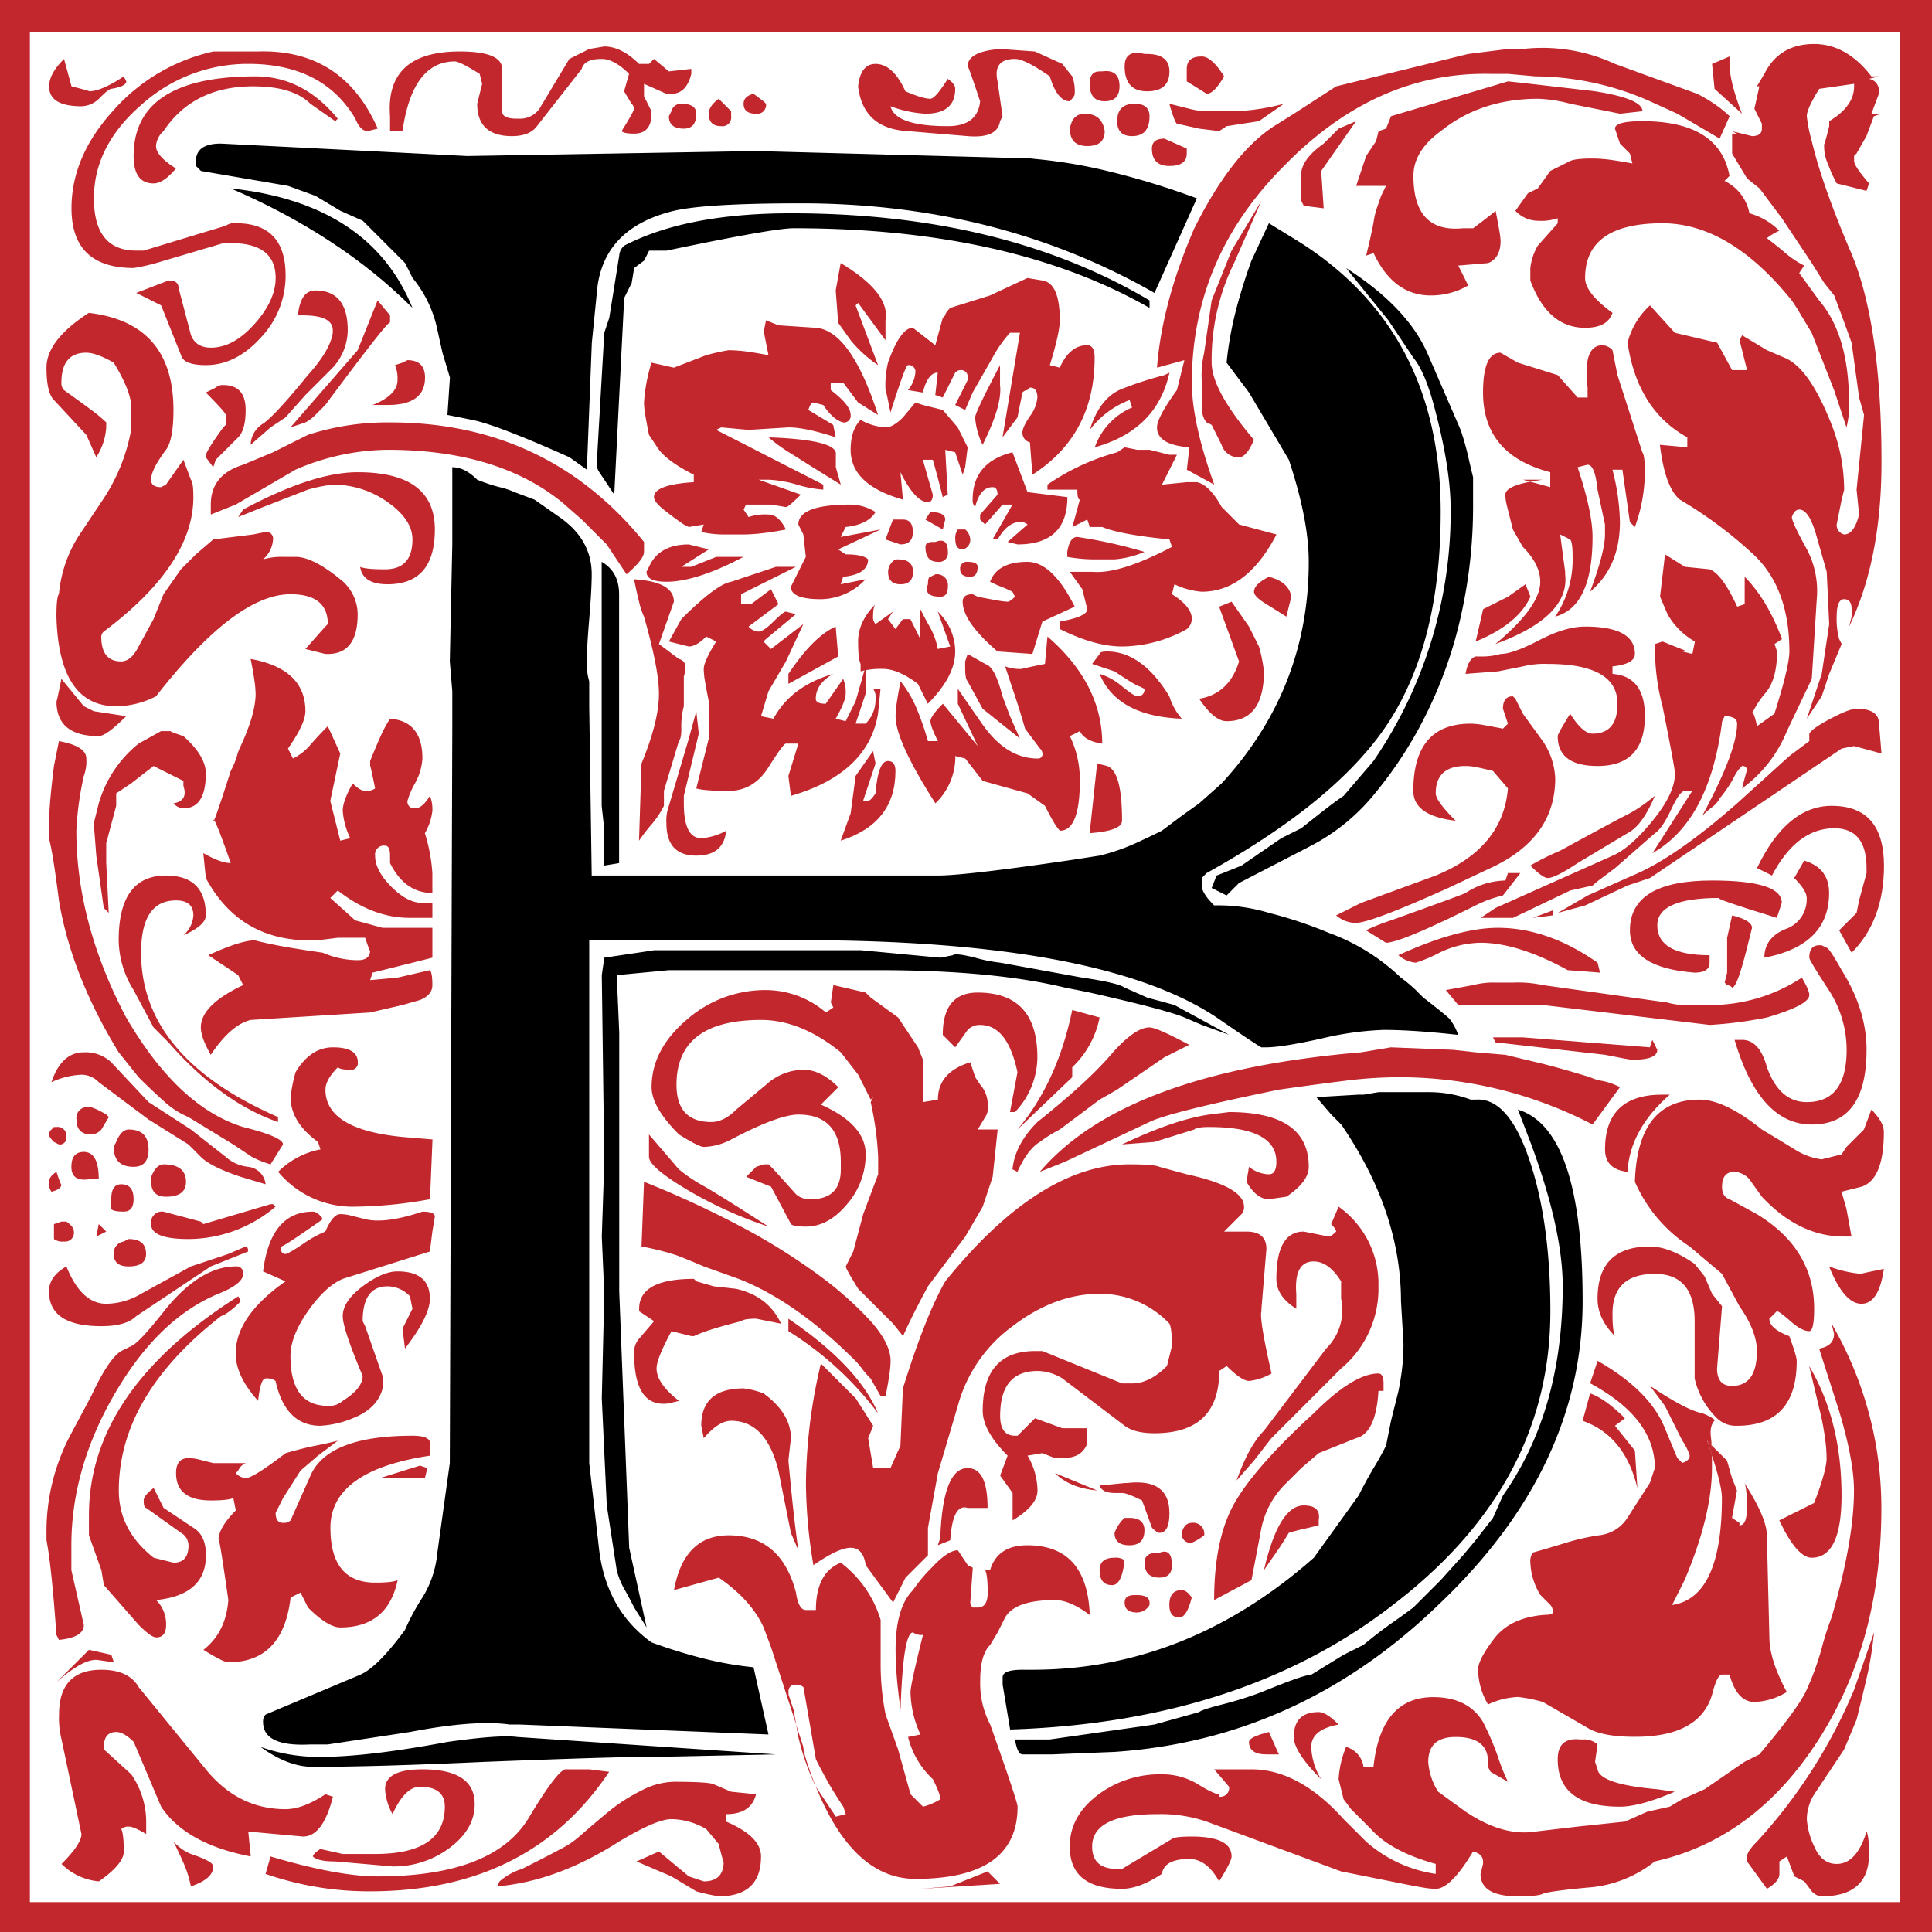 <svg id="Layer_1" data-name="Layer 1" xmlns="http://www.w3.org/2000/svg" viewBox="0 0 465.6 465.6"><defs><style>.cls-1{fill:#c1272d;}</style></defs><path class="cls-1" d="M584.17,464.31q-1.8-7.2-4.2-7.8l-4.2-2.4-.6,1.8v1.8c0,1.6.2,2.61.6,3l3.6,6.6,9,7.2-2.4-5.4Z" transform="translate(-342.57 -296.51)"/><path class="cls-1" d="M632.17,310.11q-3.6,0-3.6,3v3l4.8,3q1.8,0,4.2-4.2Q634.57,310.11,632.17,310.11Z" transform="translate(-342.57 -296.51)"/><path class="cls-1" d="M424.57,436.11q-6.6-5.4-10.8-5.4h-3a15.92,15.92,0,0,0-4.8.6,6.9,6.9,0,0,0,2.4-4.8,1.59,1.59,0,0,0-1.8-1.8l-3,.6-9.6,1.2-4.2,3.6-3.6,3.6-4.2,6-2.4,6-3.6,6.6q-1.8,3.6-4.2,3.6-4.8,0-4.8-6a1.75,1.75,0,0,1,.6-1.2q21.6-16.2,21.6-32.4,0-3.6-.6-4.2l-1.8-4.8-4.2,6-1.2.6q-2.4,0-2.4-1.8,0-2.39,3.6-7.2c1.2-1.59,1.8-4.8,1.8-9.6q0-21-20.4-23.4-10.2,6.61-10.2,13.2,0,6,1.8,7.8l7.8,8.4,2.4,5.4a15.12,15.12,0,0,0,2.4-7.2v-1.2a35.08,35.08,0,0,0-3.6-3c-1.6-1.2-3.8-2.79-6.6-4.8a2.41,2.41,0,0,1-.6-1.8q0-7.2,6-7.2c1.6,0,3.8.81,6.6,2.4,3.2,5.2,4.6,9.21,4.2,12v4.2a44.6,44.6,0,0,1-7.2,17.4l-4.8,7.2a31.12,31.12,0,0,0-5.4,15q-.6.6-.6,5.4.6,21.6,14.4,21.6a21.3,21.3,0,0,0,9.6-2.4q19.2-24.6,32.4-24.6,9,0,9,7.2l-.6.6-4.8,5.4,4.8,1.2h.6q7.2,0,7.2-9.6A10.79,10.79,0,0,0,424.57,436.11Z" transform="translate(-342.57 -296.51)"/><path class="cls-1" d="M399.37,601.71q-8.4,0-16.8,10.2-6.6,8.42-8.4,9l-2.4,1.2q-3,1.8-7.2,10.8l-4.8,9a49.68,49.68,0,0,0-6,23.4v2.4c.4,2,.8,4.9,1.2,8.7s.8,8.5,1.2,14.1l.6,1.2q6-.59,6-3.6l-3-13.2v-6q0-18.58,10.5-36.6t24.9-24c4-1.59,6-3.2,6-4.8A1.59,1.59,0,0,0,399.37,601.71Z" transform="translate(-342.57 -296.51)"/><path class="cls-1" d="M364,318.51c.4,0-1-.39-4.2-1.2l-1.8-6.6q-3.6,3.6-3.6,6.6c0,3.21,2.6,4.8,7.8,4.8a6.27,6.27,0,0,0,4.5-2.1q2.1-2.1,2.7-2.1,3.6-.59,3.6-1.8l-.6-1.2Q367,318.51,364,318.51Z" transform="translate(-342.57 -296.51)"/><path class="cls-1" d="M401.17,568.11q-15.6-4.8-28.2-26.4-12-22.8-12-45a75.71,75.71,0,0,1,1.8-13.2,10.26,10.26,0,0,0,.6-4.2c0-2-2.2-3.39-6.6-4.2l-1.2,6c-.4,3.21-.7,6-.9,8.4s-.3,4.41-.3,6v3q.6,2.4,1.2,6.3c.4,2.61.8,5.5,1.2,8.7q3,18,14.4,36.6l4.8,6c2,2,4,3.9,6,5.7a20.45,20.45,0,0,0,6,3.9l10.8,6.6,4.5,3a24.33,24.33,0,0,0,4.5,1.8l3-4.8Q410.77,570.51,401.17,568.11Z" transform="translate(-342.57 -296.51)"/><path class="cls-1" d="M356.17,568.11h-.6l-.6.6a1.75,1.75,0,0,0-.6,1.2q0,.6,1.2,1.8l1.2.6a1.59,1.59,0,0,0,1.8-1.8A2.13,2.13,0,0,0,356.17,568.11Z" transform="translate(-342.57 -296.51)"/><path class="cls-1" d="M356.17,578.91c-1.2.81-1.8,1.6-1.8,2.4a3.46,3.46,0,0,0,.6,2.4q2.4-.59,2.4-1.8Q357.37,582.51,356.17,578.91Z" transform="translate(-342.57 -296.51)"/><path class="cls-1" d="M401.77,596.91l-4.2,1.8-9,3-12,6.6a16.8,16.8,0,0,1-8.4,2.4q-6,0-9.6-9-4.2,2.4-4.2,6,0,8.41,12.6,8.4,6,0,8.4-2.4l18-12,9-3.6Q402.37,596.91,401.77,596.91Z" transform="translate(-342.57 -296.51)"/><path class="cls-1" d="M402.37,577.71a9.63,9.63,0,0,1-5.4-2.4l-8.4-6.6-10.2-6.6-9-9.6a9,9,0,0,0-6.6-2.4q-5.4,0-7.8,7.2a18.89,18.89,0,0,1,7.2-1.8,5.76,5.76,0,0,1,4.2,1.8l12,9,9.6,6,3,3c1.6,1.6,4.8,3.21,9.6,4.8l6,1.8A4.69,4.69,0,0,0,402.37,577.71Z" transform="translate(-342.57 -296.51)"/><path class="cls-1" d="M358.57,590.91h-1.2l-1.8.6v3.6a3.47,3.47,0,0,0,2.4.6,2.12,2.12,0,0,0,2.4-2.4C360.37,592.51,359.77,591.72,358.57,590.91Z" transform="translate(-342.57 -296.51)"/><path class="cls-1" d="M362.77,466.71l-5.4-6.6q-1.2,6-1.2,5.4,0,8.42,10.2,8.4c1.2,0,3.4-1.59,6.6-4.8l-7.8-1.2Z" transform="translate(-342.57 -296.51)"/><path class="cls-1" d="M364,694.11l-7.8,7.8q6-5.4,9.6-5.4l4.2.6-.6-1.8Z" transform="translate(-342.57 -296.51)"/><path class="cls-1" d="M411.37,732.51q-11.4,0-19.2-9.6L376,703.11c-1.6-2.79-4.6-4.2-9-4.2q-10.2,0-10.2,10.8a21.05,21.05,0,0,0,.6,6l4.8,22.8q0,2.4-4.8,7.2a14.55,14.55,0,0,0,9,4.2q6-4.18,6-7.2,0-4.19-.6-5.4a2.49,2.49,0,0,1,1.8-.6q1.2,0,4.2,1.8v-3a20.24,20.24,0,0,0-3.6-11.4l-6.6-6v-.6q0-3.6,3-3.6c1.2,0,2.6.81,4.2,2.4l6.6,15.6q6,9,21.6,12l-.6-6,13.2,1.2q4.8,0,7.2-9.6l-1.8-.6Q415.57,732.51,411.37,732.51Z" transform="translate(-342.57 -296.51)"/><path class="cls-1" d="M404.77,308.91H394A45.14,45.14,0,0,0,370,323q-10.2,11.12-10.2,23.7,0,14.4,15,14.4a47,47,0,0,0,5.4-1.2l16.2-4.8h1.8q10.8,0,10.8,8.4,0,5.4-5.1,11.1c-3.4,3.81-6.9,5.7-10.5,5.7-2.4,0-4-1-4.8-3l-3-11.4q0-1.8-2.4-1.8l-7.8,3,6,3,4.8,12q.6,2.4,6,2.4,7.2,0,13.2-6.6a21.67,21.67,0,0,0,6-15q0-12.6-12-12.6a3.53,3.53,0,0,0-2.4.6l-19.8,6h-1.8q-10.2,0-10.2-12.6t11.4-22.5a38.29,38.29,0,0,1,25.8-9.9q18,0,25.8,13.2c.8,2,1.8,3,3,3l2.4-.6Q425.17,308.31,404.77,308.91Z" transform="translate(-342.57 -296.51)"/><path class="cls-1" d="M362.77,574.11q-3,0-3,3.6t4.2,3h2.4Q366.37,574.11,362.77,574.11Z" transform="translate(-342.57 -296.51)"/><path class="cls-1" d="M364,563.31a2.65,2.65,0,0,0-3,3q0,3.6,3.6,3.6a3.42,3.42,0,0,0,2.4-1.2l1.8-3-.6-.6Q365.17,563.31,364,563.31Z" transform="translate(-342.57 -296.51)"/><path class="cls-1" d="M364,661.71v4.8l3,8.4.6,3.6,8.4,9.6c2,2,3.4,3,4.2,3,1.6,0,2.4-1,2.4-3a8.14,8.14,0,0,0-2.4-6q12-1.2,12-10.8,0-4.8-3-6.6l-7.2-4.8-2.4-4.8q-2.4,1.8-2.4,3,0,1.8.6,1.8l8.4,6a3.54,3.54,0,0,1,1.8,3q0,4.2-3.6,4.2l-4.8-1.2q-8.4-6.6-8.4-16.2,0-22.8,24.6-42,1.8-.59,4.8-3.6l-.6-1.2Q364,631.73,364,661.71Z" transform="translate(-342.57 -296.51)"/><path class="cls-1" d="M386.77,473.91q-3.6-1.2-3-1.2h-2.4l-5.4,3a28.78,28.78,0,0,0-9.6,14.4l-1.2,4.8.6,7.8,1.8,12.6,1.2,1.2-.6-12v-4.8l2.4-9v-3l3.6-2.4,5.4-4.2,7.2,3.6v1.2c.8,2.4,0,3.81-2.4,4.2a3.42,3.42,0,0,0,2.4,1.2c3.6,0,5.4-2.79,5.4-8.4Q392.17,478.73,386.77,473.91Z" transform="translate(-342.57 -296.51)"/><polygon class="cls-1" points="23.2 298 25.6 296.8 23.8 295 23.2 298"/><path class="cls-1" d="M371.77,581.91q-2.4,0-2.4,3.6v2.4q.6.6,3,.6c1.6,0,2.4-1,2.4-3Q374.77,581.91,371.77,581.91Z" transform="translate(-342.57 -296.51)"/><path class="cls-1" d="M373.57,568.71q-1.8,0-3,3l-.6,1.2c0,3.21,1.6,4.8,4.8,4.8q3.6,0,3.6-4.2Q378.37,568.71,373.57,568.71Z" transform="translate(-342.57 -296.51)"/><path class="cls-1" d="M373.57,595.11l-1.2.6a2.84,2.84,0,0,0-2.4,3c0,2,1.2,3,3.6,3,2.8,0,4.2-1,4.2-3Q377.77,595.11,373.57,595.11Z" transform="translate(-342.57 -296.51)"/><path class="cls-1" d="M376.57,526.11q0-12.6,8.4-12.6,4.2,0,4.2,3.6a6.9,6.9,0,0,1-2.4,4.8c3.6-1.59,5.4-3.2,5.4-4.8q0-9.58-9.6-9.6-11.4,0-11.4,15.6a23.13,23.13,0,0,0,3.6,12l4.8,9,3.6,3.6q12.6,14.4,26.4,19.2v-1.2Q376.57,551.31,376.57,526.11Z" transform="translate(-342.57 -296.51)"/><path class="cls-1" d="M404.17,314.91q-29.4,0-29.4,19.2c0,4.41,1.6,6.6,4.8,6.6q2.4,0,5.4-3.6-4.8-3-4.8-5.4a5.19,5.19,0,0,1,1.8-3.6q7.2-10.8,21.6-10.8c6.4,0,11,1.41,13.8,4.2l6,4.2.6-.6Q415.57,314.91,404.17,314.91Z" transform="translate(-342.57 -296.51)"/><path class="cls-1" d="M382,577.11q-1.8,0-3,3v1.2q0,3.6,3.6,3.6,4.8,0,4.8-3.6C387.37,578.52,385.57,577.11,382,577.11Z" transform="translate(-342.57 -296.51)"/><path class="cls-1" d="M407.77,586.71l-16.2,4.8-.6-.6-9-2.4a2.65,2.65,0,0,0-3,3q0,3.6,9,3.6a32.58,32.58,0,0,0,21-7.8l-.6-.6Z" transform="translate(-342.57 -296.51)"/><path class="cls-1" d="M388.57,743.31a11.69,11.69,0,0,1-4.2-3q1.2,2.4,2.4,5.1a27,27,0,0,1,1.8,5.7c3.6-1.2,5.4-2.79,5.4-4.8Q394,745.11,388.57,743.31Z" transform="translate(-342.57 -296.51)"/><path class="cls-1" d="M395.19,667.45a1.18,1.18,0,0,0,0,.26C395.17,667.63,395.19,667.54,395.19,667.45Z" transform="translate(-342.57 -296.51)"/><path class="cls-1" d="M442,642.51q-20.4,0-24.6,9.6l-4.8,10.8a2.44,2.44,0,0,1-1.8.6q-1.8,0-1.8-2.4l.6-1.2,1.2-2.4,4.2-6.6,4.2-3.6,4.8-3.6c-1.6.4-3.4.81-5.4,1.2s-4.4,1-7.2,1.8q-7.8,6-9.6,6a3.42,3.42,0,0,1-2.4-1.2,4.54,4.54,0,0,0,.9-1.2,3.31,3.31,0,0,1,1.5-1.2H394l-3.6-.9a9.86,9.86,0,0,0-2.4-.3q-3,0-3,3.6c0,4.41,2.8,6.6,8.4,6.6q4.2,0,5.4-.6l.6,3c-2.68,2.69-4.06,5-4.18,6.94.06-.17.25.7.58,2.66q.6,3.6,1.8,12c-.4,5.2-2.4,9.21-6,12,3.2,2,5.2,3,6,3q13.2,0,15-15.6l2.4-1.2,1.8,3.6c3.2,3.21,5.8,4.8,7.8,4.8q11.4,0,13.8-11.4-1.2.6-5.4.6-10.8,0-10.8-13.2,0-13.8,24-17.4v-2.4C446.57,643.32,445.17,642.51,442,642.51Z" transform="translate(-342.57 -296.51)"/><path class="cls-1" d="M394,494.31c0,.17.07.11.19-.14C394,494,394,494.06,394,494.31Z" transform="translate(-342.57 -296.51)"/><path class="cls-1" d="M446.17,488.31c-1.2,2-2.4,3-3.6,3a1.59,1.59,0,0,1-1.8-1.8,19.2,19.2,0,0,1,1.8-4.2,14.15,14.15,0,0,0,1.8-6q0-9-7.8-9.6a30.57,30.57,0,0,0-2.4,4.5q-1.2,2.7-2.4,5.7v1.2q0-.58,1.2,5.4a3.47,3.47,0,0,1-2.4.6q-1.2,0-3-1.8c-1.6,2.8-2.4,5-2.4,6.6a18.16,18.16,0,0,0,1.8,6.6l-2.4.6-2.4-9.6,2.4-11.4-3-6.6q-2.4,2.4-4.2,4.5a13.22,13.22,0,0,1-4.2,3.3l-1.2-2.4q4.2-6,4.2-9,0-10.2-13.2-12.6c.4,2,.7,3.7.9,5.1a24.94,24.94,0,0,1,.3,3.3q0,4.82-3.6,12.6a12,12,0,0,0-.9,2.4,19.36,19.36,0,0,1-1.5,3.6q-3.32,10.44-4,11.86c.46.58,1.8,4,4,10.34q-2.4,0-6.6-2.4l.6,6q8.4,15.61,26.4,15h.6l4.8-.6h6.6q1.2,3.6,1.2,3,0,2.4-3,2.4a21.18,21.18,0,0,1-8.4-1.8q-8.4-1.2-12.6-2.1t-3.6-.9q-3.6,0-11.4,3.6l7.2,4.8,1.2,2.4q-10.2,4.82-10.2,10.2c0,1.6.8,3.81,2.4,6.6q4.8-7.2,9.6-8.4l28.8-1.8,7.8-1.8,4.2-1.2q3-1.2,3-3.6,0-3-.6-3.6l-7.8,1.8-6.6.6.6-1.8,14.4-3.6v-7.2h-12l-6.6-1.8-6-5.4,1.8-1.8q8.4,6.61,17.4,6.6h5.4v-3.6h-2.4c-2.4,0-4.9-1.29-7.5-3.9s-3.9-5.1-3.9-7.5a2.13,2.13,0,0,1,2.4-2.4c.8,0,1.2.81,1.2,2.4v1.8q3.6,7.2,10.2,7.2v-4.8a41.69,41.69,0,0,0-1.8-9.6,13.82,13.82,0,0,0,1.8-5.4A8.42,8.42,0,0,0,446.17,488.31Z" transform="translate(-342.57 -296.51)"/><path class="cls-1" d="M396.37,389.31a2.49,2.49,0,0,0-1.8.6l-2.4,1.2q4.8,4.81,4.8,5.4v2.4l-.6.6q-4.8,6.62-4.2,7.2l1.8,2.4.6-1.8,5.4-5.4c1.2-1.2,1.8-3.39,1.8-6.6C401.77,391.32,400,389.31,396.37,389.31Z" transform="translate(-342.57 -296.51)"/><path class="cls-1" d="M436.57,398.31a62.31,62.31,0,0,0-19.8,3l-8.4,4.2-7.2,3q-7.8,2.4-7.8,9.6v2.4l6-2.4,14.4-8.4a57,57,0,0,1,22.2-4.8q26.4,0,42,12.6l4.8,4.2,6,6,2.4,3.6,2.4,3.6q4.2-3.6,4.2-5.4v-2.4Q474.37,398.31,436.57,398.31Z" transform="translate(-342.57 -296.51)"/><path class="cls-1" d="M444.37,588.51q-9,3-13.8,1.8-2.4-.59-3.6-.9a9.86,9.86,0,0,0-2.4-.3c-1.2,0-2.4,1.41-3.6,4.2a26.81,26.81,0,0,0-5.4,3q-3.6,2.4-4.2,2.4-1.2,0-1.2-1.8,0,.6,10.2-6.6-1.2-1.8-2.4-1.8-10.2,0-12,14.4l5.4,2.4q-12,8.41-12,17.4c0,3.6,1.8,7.41,5.4,11.4q.6-5.4,1.8-5.4a3.53,3.53,0,0,1,2.4.6q2.4,10.8,10.8,10.8a23.49,23.49,0,0,0,7.8-1.8q6-2.38,7.2-7.2v-3l-4.2-12-.6-1.2q0-8.4,6-8.4a7.5,7.5,0,0,1,5.4,2.4l.6,3-2.4,4.8.6,4.8c4-5.19,6-9.2,6-12q0-6.6-7.8-6.6-3.6,0-8.4,3.6t-4.8,7.2q0,3,4.8,14.4c0,2-1.6,4-4.8,6a4.85,4.85,0,0,1-3.6,1.2q-9,0-9-12,0-4.8,4.2-10.8c2.8-4,5.6-6.6,8.4-7.8l21-6.6.6-4.8.6-3.6Q447.37,588.51,444.37,588.51Z" transform="translate(-342.57 -296.51)"/><path class="cls-1" d="M428.77,410.31q-10.8,0-27.6,9l-1.2,1.8,6-2.4,10.8-4.2a36.08,36.08,0,0,1,6-1.2,22.59,22.59,0,0,1,13.2,4.2q6,4.2,6,9,0,7.2-6.6,7.2-4.8,0-6-.6.6,4.2,6.6,4.2,11.4,0,11.4-13.2Q447.37,410.31,428.77,410.31Z" transform="translate(-342.57 -296.51)"/><path class="cls-1" d="M418.57,366.51c-2.4,0-3.8,2-4.2,6h1.2q7.2,0,7.2,3.6v.6c-.4,2.8-2.4,6.21-6,10.2q-7.8,9.6-10.8,11.7a6.13,6.13,0,0,0-3,5.1l4.8-4.2,3.6-2.4,4.8-5.4,6.6-6.6a13.56,13.56,0,0,0,3.6-9C426.37,369.72,423.77,366.51,418.57,366.51Z" transform="translate(-342.57 -296.51)"/><path class="cls-1" d="M479.17,722.91q-1.8-.58-9,11.4-8.4,14.4-36.6,14.4-9.6,0-25.8-4.8l-1.2,4.2a75.73,75.73,0,0,0,25.2,4.2q38.4,0,57.6-28.8l-4.8-.6Z" transform="translate(-342.57 -296.51)"/><path class="cls-1" d="M421,559.11q0-2.39,3-5.4.6.6,3,.6a1.59,1.59,0,0,0,1.8-1.8q0-3.6-6-3.6c-3.6,0-6.6,2-9,6a36.27,36.27,0,0,0-1.2,6q0,6,6.6,10.8l.6,1.8a19.64,19.64,0,0,0-10.2,5.4,23.33,23.33,0,0,0,18.6,8.4,105.07,105.07,0,0,0,18-1.8l.6-14.4-7.2-.6Q421,568.71,421,559.11Z" transform="translate(-342.57 -296.51)"/><path class="cls-1" d="M431.17,374.91l-2.4,6-16.2,18.6,3.6-1.2a9,9,0,0,0,2.4-1.8l2.4-2.4q15.6-21,15.6-19.8v-1.8l-3-3.6Z" transform="translate(-342.57 -296.51)"/><path class="cls-1" d="M444.37,722.91q-9,0-9,4.8a14.15,14.15,0,0,0,1.8,6q3-6.6,6.6-6.6,6,0,6,4.8,0,11.4-16.8,11.4h-7.8l-5.4-1.2q-1.8,1.21-1.8,1.8c.8.81,2.6,1.2,5.4,1.2l13.8,1.2a22.38,22.38,0,0,0,13.8-4.5q6-4.5,6-10.5Q457,722.91,444.37,722.91Z" transform="translate(-342.57 -296.51)"/><path class="cls-1" d="M440.77,383.31l-1.2.6-1.8.6a8.42,8.42,0,0,1,.6,3.6c0,2.4-2,4.41-6,6H436c6,0,9-2.19,9-6.6C445,384.72,443.57,383.31,440.77,383.31Z" transform="translate(-342.57 -296.51)"/><polygon class="cls-1" points="91.6 356.2 102.4 356.2 103 353.8 101.2 353.2 91.6 356.2"/><path class="cls-1" d="M500.17,310.71l-1.2,1.2h-2.4c-2.8-2.79-5.6-4.2-8.4-4.2l-3.6.6-4.8,2.4-7.2,12a5.7,5.7,0,0,1-4.8,2.4h-.6q-3.6,0-3.6-1.8v-10.2c0-2.79-3.4-4.2-10.2-4.2q-18,0-16.8,15.6v3.6h3q2.4-16.78,12.6-16.8,1.2,0,6,3l.6,2.4-1.2,4.8q0,7.8,8.4,7.8,4.2,0,6-2.4l10.8-13.8c.4-1.59,2-2.4,4.8-2.4q3,0,6.6,3.6l-1.2,4.2,1.8,3a1.75,1.75,0,0,1,.6,1.2q0,.6-3,5.4.6.6,3,.6c2.8,0,4.2-1.59,4.2-4.8v-.6l-1.8-3.6v-3l5.4,2.4h1.2c2.4,0,4-1.59,4.8-4.8v-1.2l-5.4.6Z" transform="translate(-342.57 -296.51)"/><path class="cls-1" d="M517.57,735.51v-1.8c4,0,6.4-1.59,7.2-4.8l-6-.6-4.2-1.8c-.8-.39-4-.6-9.6-.6a17.58,17.58,0,0,0-7.8,2.1,41.67,41.67,0,0,0-7.2,4.5c-2,1.6-4.6,3.81-7.8,6.6a20.87,20.87,0,0,1-4.5,3q-3.3,1.8-9.3,4.8a15,15,0,0,0-5.4,3l-.6,1.2q14.4-1.2,29.4-10.8,9-5.4,12.6-5.4a16.9,16.9,0,0,1,8.4,2.4l3,3.6c.8,3.21,1.2,4.6,1.2,4.2,0,3.21-1.6,4.8-4.8,4.8l-3.6-1.2-7.2-6-5.4,2.4,8.4,3.6,6,3.6a47,47,0,0,0,5.4,1.2q10.2,0,10.2-9.6Q526,739.11,517.57,735.51Z" transform="translate(-342.57 -296.51)"/><path class="cls-1" d="M506.17,455.31l-4.8-3.6,3.6-10.2q0-4.8-9.6-5.4.6,3,1.2,5.4a18.6,18.6,0,0,0,1.2,3.6q3.6,12.6,3.6,18.6,0,6.62-4.2,16.8l-.6,18.6a42.56,42.56,0,0,1,3-3.9,22.05,22.05,0,0,0,3-4.5v-3.6l3.6-12c.4-.39.6-1.4.6-3a18.2,18.2,0,0,1,.6-5.4v-7.2Q508.57,455.91,506.17,455.31Z" transform="translate(-342.57 -296.51)"/><path class="cls-1" d="M520,607.11l-5.4-.6-4.2-1.2-.6-.6q-13.2,0-13.2,7.2v.6l3.6,2.4-3.6,4.2a4.92,4.92,0,0,0-1.2,3.6q0,13.2,8.4,12l2.4-.6c-3.6-2.79-5.4-5.4-5.4-7.8q0-2.38,3.6-9l4.8,1.2h.6a34.57,34.57,0,0,1,3.9-1.5c1.8-.6,4.3-1.29,7.5-2.1.4-.39,1.6-.6,3.6-.6l6,1.2Q527.77,608.91,520,607.11Z" transform="translate(-342.57 -296.51)"/><path class="cls-1" d="M539.47,603.51a149.52,149.52,0,0,0-18.9-11.7,241.38,241.38,0,0,0-22.8-10.5l-.6,15.6a63.32,63.32,0,0,1,8.4,2.1q2.4.9,6.6,2.7l8.4,3q13.8,5.4,28.2,19.8a17.54,17.54,0,0,1,1.5,1.8,21.59,21.59,0,0,0,2.1,2.4l2.4,4.2H556c.4-2,.7-3.69.9-5.1a24.67,24.67,0,0,0,.3-3.3c0-2.79-1.6-6-4.8-9.6A85,85,0,0,0,539.47,603.51Z" transform="translate(-342.57 -296.51)"/><path class="cls-1" d="M526.57,376.71l0-.16S526.57,376.58,526.57,376.71Z" transform="translate(-342.57 -296.51)"/><path class="cls-1" d="M539.17,375.51l-9-.6-3-1.2-.57,2.84a4.76,4.76,0,0,1,.27,1.06l.9,4.5q-3-.58-5.4-.9a34.41,34.41,0,0,0-4.2-.3,49.69,49.69,0,0,0-5.4,1.2l-7.8,3-5.4-1.2a41.69,41.69,0,0,0-1.8,9.6,18.75,18.75,0,0,0,.3,3q.3,1.8.9,4.8l2.4,3.6c1.6,2,4.4,4,8.4,6v1.8q-9.6.6-9.6,3.6c0,.81.9,1.9,2.7,3.3s3.3,2.5,4.5,3.3l1.2.6,3.6-.6-.6,1.8a25.24,25.24,0,0,0,6,.6h4.2a39.59,39.59,0,0,0,4.5-.3q2.7-.3,5.7-.9-1.8-3.6-4.2-3.6a12.69,12.69,0,0,0-4.8.6l-1.2-1.8.6-1.2h6l3.6.6c.4,0,1.6-1,3.6-3l-10.2-3.6h2.4a29.14,29.14,0,0,1,6.9,1.2,28.47,28.47,0,0,0,6.3,1.2v-1.2l-25.8-13.2,1.2-.6,6.6.6,9.6-.6c2.8,0,6.6.81,11.4,2.4l-.6-3-6-3.6q.6-1.8,1.2-1.8l2.4.6c1.6,2.4,3.2,3.81,4.8,4.2a1.59,1.59,0,0,0,1.8-1.8c0-1.59-1.6-3.6-4.8-6v-1.8h3l3.6,4.8,4.8,3Q547.57,376.13,539.17,375.51Z" transform="translate(-342.57 -296.51)"/><path class="cls-1" d="M509.17,433.11h-2.4l6.6-4.2-4.8-1.2q-7.2,0-9.6,5.4l-.6,1.2q0,2.4,4.8,2.4,7.2,0,18.6-6h-6.6Z" transform="translate(-342.57 -296.51)"/><path class="cls-1" d="M506.17,578.31l-7.2-8.4v5.4q0,2.4,9,7.8a99.49,99.49,0,0,0,19.8,9q-10.2-6.6-15.3-9.6A39.06,39.06,0,0,1,506.17,578.31Z" transform="translate(-342.57 -296.51)"/><path class="cls-1" d="M580,565.71a3.46,3.46,0,0,0,.6-2.4,7.33,7.33,0,0,0-1.8-5.4l-1.2-1.8-1.2-3.6q-7.8,2.4-7.8,9l-3.6.6v-10.2l-1.2-3-4.8-7.2-6.6-4.8-1.2-1.2-7.8-1.8-.6,4.2.6,1.2-1.8,1.2a22.26,22.26,0,0,0-14.4-5.4,28.67,28.67,0,0,0-19.2,7.2q-8.4,7.2-8.4,16.2,0,4.82,6.6,11.4c3.2,2,5.2,3,6,3a14.93,14.93,0,0,0,6.6-1.8q11.4-6,16.2-6,10.2,0,10.2,11.4v1.8q0,7.2-7.2,7.2a4.85,4.85,0,0,1-3.6-1.2l-5.4-6-1.2-1.2h-1.2l-1.8.6-2.4,2.4,6,2.4,4.8,9q.6.6,3.6.6,5.4,0,9.9-5.4a18.27,18.27,0,0,0,4.5-12q0-7.2-10.8-12l4.2-4.2c-2.8-2.79-5.6-4.2-8.4-4.2a13.6,13.6,0,0,0-9,3.6l-7.2,6c-2,2-4,3-6,3q-8.4,0-8.4-9,0-15.6,20.4-15.6,9.6,0,19.2,7.8l4.2,5.4,3,6,.6-.6-.6,1.2a75.71,75.71,0,0,1,1.8,13.2v4.2l-3.6,9.6-2.4,9-1.8,3.6q0,.6,3,5.4l8.4,8.4,2.4,3c1.2-2.79,3.2-6.8,6-12l9-12,4.2-7.2,2.4-7.2,1.2-11.4h-4.8Z" transform="translate(-342.57 -296.51)"/><path class="cls-1" d="M507.37,490.11v-1.8l3.6-15-.6-5.4-1.8,6.6-4.8,16.2a10.33,10.33,0,0,0-.6,4.2q0,7.8,7.2,7.8,6.6,0,7.2-6a14.15,14.15,0,0,1-6,1.8C508.77,498.51,507.37,495.72,507.37,490.11Z" transform="translate(-342.57 -296.51)"/><path class="cls-1" d="M506.77,321.51a2.35,2.35,0,0,0-2.4,1.8l-.6,1.2c0,2,1.2,3,3.6,3q3,0,3-3.6C510.37,322.32,509.17,321.51,506.77,321.51Z" transform="translate(-342.57 -296.51)"/><path class="cls-1" d="M553.57,464.91a8.12,8.12,0,0,1-2.4,6h-2.4l2.4-7.2v-6.6l-2.4,8.4-2.4,4.8-2.4-.6c1.6-2.79,2.4-4.8,2.4-6a8.42,8.42,0,0,0-.6-3.6l-4.2,6c-1.6,0-2.4-.39-2.4-1.2q0-3.6,4.2-6-10.2,3-14.4,10.8l-3-.6,1.8-6,4.2-7.2,4.2-9-7.8,6-1.2-1.2-.6-.6.6-.6,7.2-6-2.4-.6c-.4,0-1.4.81-3,2.4s-2.8,2.4-3.6,2.4a3.42,3.42,0,0,1-2.4-1.2l7.2-5.4-1.8-3.6-4.8,3.6h-2.4v-2.4l13.2-6.6h-4.8l-10.8,3.6q-3.6.6-12,9l-3,5.4,4.8,1.2q1.8,0,4.2-2.4l2.4,1.2c-2,3.21-3,5.4-3,6.6a18.75,18.75,0,0,0,.3,3q.3,1.8.9,4.8v9l-3,12q1.8.6,7.8.6c4,0,7.2-1.89,9.6-5.7s3.8-5.7,4.2-5.7h3l-2.4,7.8.6,4.8q18.6-5.4,21-19.8l.6-6H553A3.47,3.47,0,0,1,553.57,464.91Z" transform="translate(-342.57 -296.51)"/><path class="cls-1" d="M534.44,712.18l.53,2.93a61.75,61.75,0,0,0,2.4,7.8c.8,2,1.4,3.4,1.8,4.2-2-5.19-3-8.4-3-9.6Z" transform="translate(-342.57 -296.51)"/><path class="cls-1" d="M590.17,668.91c-4.8,0-7.8,2-9,6H580q.6,1.22.6,5.4,0,3.6-2.4,3.6H577a1.71,1.71,0,0,1-.6-1.2l.6-8.4-1.2-.6-2.4-3.6c-1.6,0-3.7,1.41-6.3,4.2a36.32,36.32,0,0,0-4.5,5.4q-4.2,4.2-4.2,14.4c0,2,.1,4.2.3,6.6s.5,5,.9,7.8q.6-18.59,3-18.6a3.47,3.47,0,0,0,2.4.6c-2,8-3,12.6-3,13.8a25.14,25.14,0,0,0,2.4,10.2l-3,.6a20.92,20.92,0,0,0,6,10.2q1.8,3.6,1.8,4.8a14.88,14.88,0,0,1-4.2,1.8l-3-3-3-10.8-3-8.4a61,61,0,0,1-1.2-12v-10.8a27.06,27.06,0,0,0-9.6-13.8q-6,2.4-6,11.4h-2.4q-1.8,0-2.4-4.2-3.6-13.8-16.2-13.8-10.8,0-13.2,13.2l10.8-3q7.8,5.4,10.8,12l1.8,4.8,6.07,18.67-.67-3.67-1.2-3.6v-.6a1.59,1.59,0,0,1,1.8-1.8,2.49,2.49,0,0,1,1.8.6l3,17.4q1.2,2.4,2.7,5.1t3.9,6.3l.6,1.8-2.4.6-4.8-7.2q9,22.2,24,22.2,24.6,0,24.6-17.4,0-1.2-6.6-19.8a21.54,21.54,0,0,1-2.4-10.8c0-4,.8-6.8,2.4-8.4l1.8-3,1.8-3.6c1.6-2.79,5.6-4.2,12-4.2q3.6,0,8.4,3.6Q604.57,668.93,590.17,668.91Z" transform="translate(-342.57 -296.51)"/><path class="cls-1" d="M532.57,648.51l.6-5.4q0-6-6.6-10.8a19.64,19.64,0,0,0-4.8-1.2q-10.2,0-10.2,9l.6,3c2.4-2.79,4.6-4.2,6.6-4.2q8.4,0,11.4,12l3,15,1.8,4.2c-.4-2.79-.8-6-1.2-9.6S533,652.92,532.57,648.51Z" transform="translate(-342.57 -296.51)"/><path class="cls-1" d="M513.37,323.91c0,2,1,3,3,3a2.12,2.12,0,0,0,2.4-2.4v-1.2l-3-3Q513.37,322.11,513.37,323.91Z" transform="translate(-342.57 -296.51)"/><path class="cls-1" d="M524.17,319.11q-2.4.6-2.4,2.4,0,2.4,3,2.4a2.12,2.12,0,0,0,2.4-2.4l-.6-.6Z" transform="translate(-342.57 -296.51)"/><path class="cls-1" d="M544,406.11q.6-3.6-16.2-4.2a37.76,37.76,0,0,0,5.4,3.9q4.2,2.7,12,7.5l-1.2-4.2Z" transform="translate(-342.57 -296.51)"/><path class="cls-1" d="M532.57,458.91v2.4l12-6.6-.6-7.2Q538.57,449.91,532.57,458.91Z" transform="translate(-342.57 -296.51)"/><path class="cls-1" d="M532.57,614.31v3a79.65,79.65,0,0,1,21.6,19.8Q549.37,625.72,532.57,614.31Z" transform="translate(-342.57 -296.51)"/><path class="cls-1" d="M545.17,425.91l1.2-2.4q5.4-.58,7.2-3.6a11.58,11.58,0,0,0-6-1.8q-12.6,0-12.6,4.8l1.2,2.4.6,5.4-3.6,7.2c0,2,2.4,3,7.2,3a14.88,14.88,0,0,0,10.8-4.8l-6,1.2.6-1.8c4-.39,6-1.8,6-4.2q-1.2-1.2-5.4-1.2l-1.8-1.2,10.2-4.8Z" transform="translate(-342.57 -296.51)"/><path class="cls-1" d="M646.57,612.51v-.6l1.2-14.4c0-2.79-1.6-4.2-4.8-4.2h-5.4l4.2-4.2a2.41,2.41,0,0,0,.6-1.8q0-4.8-13.8-7.8l-6.6-1.8c-.8-.39-3.2-.6-7.2-.6q-21.6,0-44.4,28.2-4.8,8.41-10.2,25.8l-.6,13.8-2.4,5.4H553l-1.2-7.2,1.2-3-4.2-6.6-4.2-4.2-4.2-4.2a128.87,128.87,0,0,0-3.6,28.8,121.19,121.19,0,0,0,1.8,19.8c4-2.79,7-4.2,9-4.2s3.2,1.41,3.6,4.2l6.6,9,3-6,5.4-5.4v-6.6l2.4-13.2,4.8-16.2a35.06,35.06,0,0,1,13.2-19.2q10.2-7.79,21-7.8a23,23,0,0,1,16.8,7.2q.6,1.22.6,5.4l-1.2,4.8q-4.2,4.2-8.4,4.2H613l-19.2-7.8H592q-12.6,0-12.6,14.4,0,4.82,6,10.8l-1.8,4.8,3,4.2v6.6q6-3.6,6-7.2a16.83,16.83,0,0,0-2.4-8.4l3.6-.6,3,1.2h1.8q4.8,0,6-3.6v-3.6h-6l-6.6-2.4-4.2,4.2h-.6c-2.4,0-3.6-1.59-3.6-4.8q0-10.8,9-10.8a11.58,11.58,0,0,1,6,1.8l15,11.4q2.4,1.8,7.2,1.8,15.6,0,15.6-15l1.8-1.2q3.6,3.6,5.4,3.6a13.82,13.82,0,0,0,5.4-1.8Q646,614.33,646.57,612.51Z" transform="translate(-342.57 -296.51)"/><path class="cls-1" d="M545.17,359.91l-1.2,6.6.6,7.8,3,4.2a30.69,30.69,0,0,0,6.6,6l-5.4-14.4.6-.6,6.6,9v-4.8Q557.17,367.11,545.17,359.91Z" transform="translate(-342.57 -296.51)"/><path class="cls-1" d="M556.57,479.91c-1.6,0-2.6,2.61-3,7.8q-1.2,1.8-1.8,1.8h-1.2l3-9-.6-3-4.2,6-1.2,9-2.4,6.6q13.2-4.19,13.2-16.8C558.37,480.72,557.77,479.91,556.57,479.91Z" transform="translate(-342.57 -296.51)"/><path class="cls-1" d="M569.77,395.31l-4.8-1.2-1.8-.6-3,3.6q-2.4,2.4-4.2,2.4a14.15,14.15,0,0,1-6-1.8q-2.4,2.4-2.4,7.2,0,8.41,12.6,12l-.6-6.6q3.6,7.2,6.6,7.2,1.2,0,1.2-1.8l-2.4-8.4h2.4q1.2,4.2,2.4,9l1.2-.6-.6-10.8,2.4.6,1.8,5.4.6-1.8.6-4.8-2.4-4.8Z" transform="translate(-342.57 -296.51)"/><path class="cls-1" d="M598.57,311.91l-6.6-3-8.4-.6q-7.8.6-7.8,4.2c0-.39,1,2.4,3,8.4q-.6,6-7.8,6-12.6,0-13.8-4.8a28.78,28.78,0,0,0,8.4,1.8q7.2,0,7.2-6c0-.8-.6-1.59-1.8-2.4-2,3.21-3.4,4.8-4.2,4.8q-1.8,0-6-1.8-3-6.6-7.2-6.6-3.6,0-4.2,5.4,1.2,10.21,12,10.8l14.4,1.2q7.2.6,7.8-3.6l.6-1.2-1.2-8.4q-1.2-5.4,4.2-5.4c1.6,0,4.4,1.41,8.4,4.2q1.8,6,4.8,6,1.2-1.2,1.2-1.8a10.33,10.33,0,0,0-.6-4.2Z" transform="translate(-342.57 -296.51)"/><path class="cls-1" d="M571.57,452.31l-3,.6a17,17,0,0,0-1.8-5.1q-1.2-2.1-2.4-4.5v7.2l-2.4-4.8h-1.8l-1.8,2.4-1.8-2.4,1.2-1.8-4.2,3a2.41,2.41,0,0,1-.6-1.8c0-1.59.2-2.6.6-3q-4.2,4.2-4.2,9,0,4.2.6,5.4v1.8a18.54,18.54,0,0,1,5.4-.6q3.6,0,8.4,3.6l2.4,4.8q6.6-6.6,6.6-12.6a13.21,13.21,0,0,0-4.2-9.6Z" transform="translate(-342.57 -296.51)"/><path class="cls-1" d="M604.57,379.71q-4.2,0-6.6,5.4l-2.4-.6q2.4-7.78,2.4-10.8,0-9-4.2-9.6l-3.6-.6-9,4.2-9.6,3q-1.2,1.21-1.2,1.8l-.6.6-1.8,6.6-5.4-4.2q-3,0-6,8.4a24.15,24.15,0,0,0-.6,6.6q0-.58,1.2,5.4c2.4-7.59,3.8-11.4,4.2-11.4a1.59,1.59,0,0,1,1.8,1.8,7.38,7.38,0,0,1-1.8,4.2l3.6.6q1.2-4.8,3.6-4.8l-.6,5.4,1.8.6,3-6a1.77,1.77,0,0,1,1.2-.6,1.59,1.59,0,0,1,1.8,1.8v.6l-3,6,2.4,1.2,1.8-4.2,4.8-8.4a30,30,0,0,1,4.2-6h2.4l-4.2,25.2,3.6-4.8,1.2-6a1.77,1.77,0,0,1,1.2-.6l.6-.6c1.2,0,1.8.81,1.8,2.4a8.75,8.75,0,0,1-1.8,4.5q-1.8,2.7-1.8,3.9a2.35,2.35,0,0,0,1.8,2.4l.6,7.8q15-9.59,15-28.2Q606.37,379.71,604.57,379.71Z" transform="translate(-342.57 -296.51)"/><path class="cls-1" d="M560.17,421.71h-2.4l-1.8,4.8,3.6,1.2c2,0,3-1,3-3S561.77,421.71,560.17,421.71Z" transform="translate(-342.57 -296.51)"/><path class="cls-1" d="M559,431.31h-.6a3.54,3.54,0,0,0-1.8,3c0,2,1,3,3,3s3-1,3-3S561.37,431.31,559,431.31Z" transform="translate(-342.57 -296.51)"/><path class="cls-1" d="M595,449.91l-.6,6.6c-4,.81-5.8,1.2-5.4,1.2a10.3,10.3,0,0,1-4.2-.6l2.4,7.2c.8,2.4,1.6,5,2.4,7.8l3.6,4.8a1.75,1.75,0,0,1,.6,1.2,1.06,1.06,0,0,1-1.2,1.2q-7.8,0-13.8-9l-5.4-7.8v3.6l4.8,10.2-8.4-10.2c-2,2-3,3.4-3,4.2s.6,2.4,1.8,4.8h-2.4a71.74,71.74,0,0,0-2.7-7.8,27.53,27.53,0,0,0-3.9-6.6c-.4,2-.7,3.7-.9,5.1a24.94,24.94,0,0,0-.3,3.3q0,6,9.6,21a15.56,15.56,0,0,0,4.8-11.4l2.4.6,4.2,5.4,10.8,3,4.2,3c.8,1.6,1.5,2.91,2.1,3.9a11.25,11.25,0,0,0,1.5,2.1c3.2,0,4.8-4,4.8-12a23.88,23.88,0,0,0-2.4-10.8l2.4-1.2c.8,1.6,2.6,2.61,5.4,3Q608.17,461.31,595,449.91Z" transform="translate(-342.57 -296.51)"/><polygon class="cls-1" points="229 454.6 221.8 455.2 241 454 238 451 229 454.6"/><path class="cls-1" d="M566.77,419.91l-1.2,1.8,4.2,2.4.6-2.4Q570.37,419.91,566.77,419.91Z" transform="translate(-342.57 -296.51)"/><path class="cls-1" d="M568,427.11h-.6q-1.8,0-1.8,1.2,0,3.6,3,3.6a2.12,2.12,0,0,0,2.4-2.4Q571,425.91,568,427.11Z" transform="translate(-342.57 -296.51)"/><path class="cls-1" d="M568,434.91l-1.2.6q-.6,0-.6,1.8c-.8,2,.2,3,3,3q1.8,0,1.8-2.4A2.65,2.65,0,0,0,568,434.91Z" transform="translate(-342.57 -296.51)"/><path class="cls-1" d="M575.77,650.31q-6,0-6.6,16.8l-.6,1.8,3-1.2q.6-9,4.2-7.8h4.8C580.57,653.52,579,650.31,575.77,650.31Z" transform="translate(-342.57 -296.51)"/><path class="cls-1" d="M578.17,535.71q-8.4,0-8.4,10.2l3,3,3-4.2a4.07,4.07,0,0,1,3-1.2q6.6,0,9,11.4l-1.8,9.6h1.2a19.3,19.3,0,0,0,5.4-13.2Q592.57,535.71,578.17,535.71Z" transform="translate(-342.57 -296.51)"/><path class="cls-1" d="M574,424.11h-.6a3.47,3.47,0,0,0-.6,2.4q0,2.4,1.8,2.4a2.35,2.35,0,0,0,1.8-2.4,3.48,3.48,0,0,0-1.2-2.4Z" transform="translate(-342.57 -296.51)"/><path class="cls-1" d="M575.77,431.91a1.59,1.59,0,0,0-1.8,1.8q0,1.8,2.4,1.8,1.8,0,1.8-2.4Q578.17,431.91,575.77,431.91Z" transform="translate(-342.57 -296.51)"/><path class="cls-1" d="M590.17,431.91q-7.2,0-9,4.8c.8.4,1.7.81,2.7,1.2s1.9.81,2.7,1.2l.6,1.2c-.8.81-1.4,1.2-1.8,1.2a16.73,16.73,0,0,1-2.4-.3q-1.8-.3-4.8-.9l-1.2-.6q-2.4,0-2.4,1.8,0,4.82,8.4,12l8.4.6,2.4-7.8,7.8-3.6Q596.17,431.91,590.17,431.91Z" transform="translate(-342.57 -296.51)"/><path class="cls-1" d="M586.57,405.51q-9.6,2.4-9.6,11.4a2.41,2.41,0,0,0,.6,1.8q1.2-4.8,4.2-4.8,1.2,0,1.2,1.8l-4.2,4.8v1.2l1.2,1.2,4.2-4.8h2.4l-4.8,8.4H583c1.6-2.79,3.4-4.2,5.4-4.2a2.49,2.49,0,0,1,1.8.6l-4.8,4.2,2.4.6q12,0,12-11.4l-9.6-1.2Z" transform="translate(-342.57 -296.51)"/><path class="cls-1" d="M583.57,384.51q-6,11.4-6,12.6a18.16,18.16,0,0,0,1.8,6.6q4.8-9.58,4.2-14.4Z" transform="translate(-342.57 -296.51)"/><path class="cls-1" d="M610.27,550.71q-5.7,6.62-17.7,16.2c-3.6,3.6-5.6,7.41-6,11.4l1.2.6q2.4-5.4,5.4-7.2a32.33,32.33,0,0,1,4.8-3l9.6-7.2,4.2-2.4,11.4-7.8,6-3c-5.2-2.79-8.4-4.2-9.6-4.2Q616,544.11,610.27,550.71Z" transform="translate(-342.57 -296.51)"/><path class="cls-1" d="M587.77,568.71l13.2-12.6v-2.4a22.49,22.49,0,0,0,6.6-12l-6.6-1.8Q597.37,557.33,587.77,568.71Z" transform="translate(-342.57 -296.51)"/><path class="cls-1" d="M725.77,556.11q-7.8-2.39-12.9-3.6t-7.5-1.8l-7.2-.6-5.4-.6-15-.6-7.2,1.2q-57,4.82-77.4,28.8l6-2.4,20.4-9.6q4.8-2.38,31.2-7.8,8.4-1.2,15.6-2.1a107.08,107.08,0,0,1,13.2-.9,101.21,101.21,0,0,1,46.8,11.4l6.6-9a15.68,15.68,0,0,0-4.2-1.5A10.66,10.66,0,0,1,725.77,556.11Z" transform="translate(-342.57 -296.51)"/><path class="cls-1" d="M637,418.71q-3-5.4-6-6h-2.4l-6,.6,3.6-7.2h-1.8l-4.8-1.2h-3l-3-.6-1.8,1.2a54.86,54.86,0,0,0-16.8,7.8v1.2h7.2q0,2.4.6,2.4l-1.8,6.6,3.6-1.8.6,1.8h3q4.2,1.8,16.2,3l.6,1.8q-12.6,6.62-19.2,6h-5.4l3,4.2,1.2,4.8q0,1.8-6.6,3v1.8q8.4,4.2,15,4.2a32.65,32.65,0,0,0,15.6-4.2,3.44,3.44,0,0,0,1.2-2.4c0-2-1.6-4-4.8-6l.6-2.4a18.21,18.21,0,0,0,6.6,1.8q10.8,0,18-13.8l-9-2.4Z" transform="translate(-342.57 -296.51)"/><path class="cls-1" d="M607,655.71l-10.2-4.2C599.17,653.91,602.57,655.32,607,655.71Z" transform="translate(-342.57 -296.51)"/><path class="cls-1" d="M599.77,429.51v1.2a37.27,37.27,0,0,0,7.2.6h4.2a23,23,0,0,0,7.2-1.8,114.74,114.74,0,0,0-16.2-3.6Q600.37,425.91,599.77,429.51Z" transform="translate(-342.57 -296.51)"/><path class="cls-1" d="M604,323.91q-3,0-3.6,3.6,0,4.2,4.2,4.2t4.2-3.6C608.37,325.32,606.77,323.91,604,323.91Z" transform="translate(-342.57 -296.51)"/><path class="cls-1" d="M784.57,617.91q0,3-3.6,3.6l4.8,15q3.6,12,3.6,19.2,0,12-5.4,30.6a68,68,0,0,0-2.4,7.5,67.51,67.51,0,0,1-3.6,9.9q-1.8,4.2-11.4,15.6l-3.6,1.8-9.6,6.6-5.4,2.4-3,1.8-5.4,1.2-5.4,2.4-11.4,1.2-10.2,1.2q-7.8,1.22-16.8-4.8l-6.6-4.8a15.12,15.12,0,0,1-2.4-7.2c0-4,2.2-6,6.6-6,5.2,0,7.8,2,7.8,6v1.2l.6,1.2,4.2,2.4a46,46,0,0,1-2.4-6,66.46,66.46,0,0,0-3.6-8.4c-2.4-4-6.4-6-12-6q-12.6,0-14.4,16.8h-2.4a5.79,5.79,0,0,0-4.2-4.8,23.54,23.54,0,0,0-1.8,7.8l1.2,4.8,1.8,2.4,4.8,4.8q4.8,5.4,15.6,8.4v2.4a32.31,32.31,0,0,1-16.8-7.8l-5.4-5.4q-10.8-12-22.2-12h-9l3.6,4.2a2.12,2.12,0,0,1-2.4,2.4v-.6q-1.2,0-5.1-2.4a16.36,16.36,0,0,0-8.7-2.4,24.83,24.83,0,0,0-15.6,5.1q-6.6,5.1-6.6,12.3,0,10.22,12.6,10.2,4.2,0,9.6-3.6.6-3.6,6.6-3.6,4.2,0,7.2,5.4c2-3.2,3-5.19,3-6q0-4.8-9.6-4.8c-2.8,0-4.4.21-4.8.6l-12,7.2h-1.2q-6,0-6-5.4,0-7.78,15.6-7.8a34.48,34.48,0,0,1,12,1.8l32.4,12,15,3q3,.6,4.8.9a17.75,17.75,0,0,0,3,.3q3.6,0,9-9,2.4.6,2.4,2.4v.6l-.6,2.4q0,5.4,9,5.4,4.8,0,6-.6c.8-.39,4.4-.9,10.8-1.5a29.23,29.23,0,0,0,16.2-6.3q24-5.4,39.3-29.1t15.3-56.1a88.17,88.17,0,0,0-12-44.4Z" transform="translate(-342.57 -296.51)"/><path class="cls-1" d="M608.17,313.71h-.6q-2.4,0-2.4,3,0,4.2,3.6,4.2t3.6-3.6Q612.37,313.13,608.17,313.71Z" transform="translate(-342.57 -296.51)"/><path class="cls-1" d="M613,390.21q-5.4,2.12-7.8,9.9a21.84,21.84,0,0,1,9.6-7.2l.6,1.8a16.38,16.38,0,0,0-9,9.6q15-4.19,18-18l-1.2.6A87.37,87.37,0,0,0,613,390.21Z" transform="translate(-342.57 -296.51)"/><path class="cls-1" d="M609.37,481.11l-2.4-.6-1.8,16.8c5.2-.39,7.8-1.4,7.8-3C613,486.31,611.77,481.92,609.37,481.11Z" transform="translate(-342.57 -296.51)"/><path class="cls-1" d="M609.37,453.51c-1.2,0-1.8.21-1.8.6l-1.8,2.4,5.4,1.8q5.4,3.6,6,3.6l1.2.6a1.59,1.59,0,0,1-1.8,1.8q-.6,0-3.6-2.4a15,15,0,0,0-5.4-3q4.2,10.21,19.8,10.8a14.86,14.86,0,0,1-3-5.4Q617.77,453.51,609.37,453.51Z" transform="translate(-342.57 -296.51)"/><path class="cls-1" d="M614.17,653.91h-.6l-6,.6q.6,1.8,3.6,1.8H613q1.2,0,4.8,1.8l2.4,6.6c.8.81,1.4,1.2,1.8,1.2,1.6,0,2.4-1.59,2.4-4.8Q624.37,652.71,614.17,653.91Z" transform="translate(-342.57 -296.51)"/><path class="cls-1" d="M607.57,674.91q0,3.6,3,3.6,2.4,0,3-6a3.53,3.53,0,0,0-2.4-.6Q607.57,671.91,607.57,674.91Z" transform="translate(-342.57 -296.51)"/><path class="cls-1" d="M614.77,662.31h-1.2a9.45,9.45,0,0,0-2.4,3.6c0,2,1.2,3,3.6,3s3.6-1.2,3.6-3.6Q618.37,662.31,614.77,662.31Z" transform="translate(-342.57 -296.51)"/><path class="cls-1" d="M616,321.51c-2.8,0-4.2,1.41-4.2,4.2q0,3.6,3.6,3.6c2.8,0,4.2-1.59,4.2-4.8Q619.57,321.51,616,321.51Z" transform="translate(-342.57 -296.51)"/><path class="cls-1" d="M638.77,564.51l-4.8.6q-8.4,1.21-21,7.2l7.8-.6,9.6-3c.4-.39,1.6-.6,3.6-.6q16.2,0,16.2,8.4c0,2-.6,3-1.8,3a8,8,0,0,1-4.8-1.8l-.6,3.6q2.4,4.2,5.4,4.2l4.2-.6q5.4-3.6,5.4-7.2Q658,564.52,638.77,564.51Z" transform="translate(-342.57 -296.51)"/><path class="cls-1" d="M619,309.51h-.6c-3.2-.8-4.8.21-4.8,3q0,6,5.4,6c3.6,0,5.4-1.59,5.4-4.8C624.37,310.92,622.57,309.51,619,309.51Z" transform="translate(-342.57 -296.51)"/><path class="cls-1" d="M616.57,680.91H616q-2.4,0-2.4,1.8,0,2.4,3,2.4a3.53,3.53,0,0,0,3-1.8v-.6Q619.57,680.91,616.57,680.91Z" transform="translate(-342.57 -296.51)"/><path class="cls-1" d="M622,670.71h-.6c-2,0-3,.81-3,2.4q0,3.6,3.6,3.6c2,0,3-1,3-3C625,670.92,624,669.91,622,670.71Z" transform="translate(-342.57 -296.51)"/><path class="cls-1" d="M620.17,332.31q0,4.2,4.2,4.2c2.8,0,4.2-1,4.2-3v-1.2l-5.4-2.4C621.17,329.91,620.17,330.72,620.17,332.31Z" transform="translate(-342.57 -296.51)"/><path class="cls-1" d="M751.57,319.11l-19.8-7.2a41.48,41.48,0,0,0-22.2-3.6H706l-9.6,1.2-31.8,7.8-10.2,6.6-4.8,3q-10.2,6.61-19.2,24.6-7.8,18-9,33.6l6.6-1.8-1.8,7.2q-4.8,6.62-4.8,9c0,2.8,2.6,4.41,7.8,4.8l-.6,5.4,6.6,3.6q-5.4-15-5.4-24.6,0-30,22.2-52.2,22.2-22.8,49.8-22.2H706l6.6.6a68.9,68.9,0,0,1,27.6,6l6.6,3,10.2,6,2.4-5.4a26.67,26.67,0,0,0-3.3-2.7A35.73,35.73,0,0,0,751.57,319.11Z" transform="translate(-342.57 -296.51)"/><path class="cls-1" d="M634.57,323.31a18.2,18.2,0,0,1-5.4-.6l-4.8-1.2c.8,2.8,1.4,4.41,1.8,4.8l5.4,1.2,4.8.6,1.8-1.2,7.8-1.2,6-4.2a51.27,51.27,0,0,1-12,1.8Z" transform="translate(-342.57 -296.51)"/><path class="cls-1" d="M627.37,679.71q-3,0-3,3.6c0,2,.8,3,2.4,3,1.2,0,2.2-1.59,3-4.8Q628.57,679.71,627.37,679.71Z" transform="translate(-342.57 -296.51)"/><path class="cls-1" d="M629.77,663.51c-1.2,0-2,.81-2.4,2.4a2.12,2.12,0,0,0,2.4,2.4,13.89,13.89,0,0,0,3-1.8A2.65,2.65,0,0,0,629.77,663.51Z" transform="translate(-342.57 -296.51)"/><path class="cls-1" d="M643.57,447.51l-4.2-6-3,1.2,4.8,13.2q-2.4,7.8-9.6,9,3.6,5.4,6.6,5.4,9,0,9-12a36.27,36.27,0,0,0-1.2-6Z" transform="translate(-342.57 -296.51)"/><path class="cls-1" d="M646.57,344.91l-7.2,12c-.8,2-1.6,4-2.4,6l-2.4,6-1.8,12.6a24.15,24.15,0,0,0-.6,6.6v6c0,2,.4,3.4,1.2,4.2l1.2.6,2.4,4.8a4.24,4.24,0,0,0,4.2,3q1.8,0,3.6-4.2-10.2-12-10.2-18.6a52.94,52.94,0,0,1,5.4-24Z" transform="translate(-342.57 -296.51)"/><path class="cls-1" d="M674.77,627.51q-6,0-15.6,9.6-13.8,12.6-18.9,21.3t-5.1,23.7l9-4.8,2.4-12.6a21,21,0,0,1,6-10.8l3.6-3.6,4.2-3.6,9-3.6c3.2-.8,5-4.59,5.4-11.4H676v-1.8C676,628.32,675.57,627.51,674.77,627.51Z" transform="translate(-342.57 -296.51)"/><path class="cls-1" d="M665.17,587.31l-1.8,4.2q1.2,1.22,1.2,1.8c-.8.81-1.4,1.2-1.8,1.2l-6-1.2c-4.4,0-6.6,3.81-6.6,11.4q0,4.2,4.8,7.2v-3.6c-.4-5.19,1-7.8,4.2-7.8q3.6,0,6.6,4.8v4.2a13,13,0,0,1-3.6,12l-15,19.8q-3.6,3.6-6.6,12l4.2-4.8,4.2-5.4,16.8-16.8a25,25,0,0,0,9-19.8A22.81,22.81,0,0,0,665.17,587.31Z" transform="translate(-342.57 -296.51)"/><path class="cls-1" d="M643.57,716.31c0,2,1.4,3,4.2,3h3l-2.4-5.4C645.17,714.72,643.57,715.51,643.57,716.31Z" transform="translate(-342.57 -296.51)"/><path class="cls-1" d="M648.37,435.51q-3.6,1.8-3.6,3.6c0,.81,1,1.8,3,3l4.8,3,1.2-4.8C653.37,437.91,651.57,436.32,648.37,435.51Z" transform="translate(-342.57 -296.51)"/><path class="cls-1" d="M656.77,659.31q-6,0-9.6,15.6c.8-1.2,1.7-2.49,2.7-3.9s2.1-3.09,3.3-5.1q1.8-.58,7.2-1.8v-1.2Q661,659.31,656.77,659.31Z" transform="translate(-342.57 -296.51)"/><path class="cls-1" d="M665.17,712.11q-3-3-4.8-3c-4,0-6,2-6,6q0,3.6,6.6,10.2a15.87,15.87,0,0,1-2.4-7.8Q658.57,713.33,665.17,712.11Z" transform="translate(-342.57 -296.51)"/><path class="cls-1" d="M665.17,327.51l-3.6,3.6c-4,2.8-5.8,5.61-5.4,8.4v5.4l.6,1.2,4.8.6-.6-9,8.4-12Z" transform="translate(-342.57 -296.51)"/><path class="cls-1" d="M709.57,468.51l-1.8-3.6-.6-.6q-2.4,0-2.4,3l1.2,3.6-1.2,1.2q-3-.58-4.8-.9a18.86,18.86,0,0,0-3-.3q-13.8,0-13.8,16.2,0,6,10.2,7.2-4.8-4.8-4.8-6.6,0-6.6,7.2-6.6a13.9,13.9,0,0,1,2.7.3q1.5.31,3.9.9l3.6,4.2q-1.2,14.4-17.4,21l-18,6.6-6,3a7.41,7.41,0,0,0,4.2,1.8h.6q3.6,0,22.2-8.4l10.2-4.8q15.6-7.2,15.6-21.6a17.22,17.22,0,0,0-3-9Z" transform="translate(-342.57 -296.51)"/><path class="cls-1" d="M727,318.51l-15.6-1.8-5.4-.6-28.2,8.4-1.2,3-1.8.6-.6,2.4-2.4,3.6-2.4,7.2h7.2l-1.2,2.4-.6,1.8a19.47,19.47,0,0,0-1.2,4.5q-.6,3.3-1.8,8.1l1.8-.6q4.8,10.22,13.8,10.2a17.85,17.85,0,0,0,9-2.4l-2.4-4.8,7.2-.6q3-1.2,3-5.4a18.61,18.61,0,0,0-.3-2.4c-.2-1.2-.5-2.79-.9-4.8q-.6.6-5.4,4.2h-2.4q-12,1.22-12-12.6,0-6,6.6-10.8,9.6-7.78,23.4-7.8a33.72,33.72,0,0,1,7.8,1.2l12,2.4,5.4-.6Q738.37,320.31,727,318.51Z" transform="translate(-342.57 -296.51)"/><path class="cls-1" d="M705.37,508.71a18,18,0,0,0-9.6,3q-1.2.6-18,6.6c-1.2.4-2.3.81-3.3,1.2s-1.9.81-2.7,1.2l4.8,3q3.6,0,21.6-9c.8-.39,1.7-.8,2.7-1.2a32.91,32.91,0,0,1,3.9-1.2l4.2-5.4h-3Z" transform="translate(-342.57 -296.51)"/><path class="cls-1" d="M703.57,520.11q-9.6,0-24,6.6a7.41,7.41,0,0,0,4.2,1.8,34.23,34.23,0,0,0,5.7-2.4,23.33,23.33,0,0,1,9.9-2.4q9,0,21,6.6l7.8.6-.6-2.4Q715.57,520.11,703.57,520.11Z" transform="translate(-342.57 -296.51)"/><path class="cls-1" d="M754.57,538.71h-5.4a15.61,15.61,0,0,1-4.8-.6l-30-4.2a27.94,27.94,0,0,0-7.2-.6H703a18.54,18.54,0,0,0-5.4.6l-6.6,1.2,3,3.6h20.4l40.2,4.8a98,98,0,0,0,13.8-1.8q10.2-3,10.2-5.4c0-.8-.6-2.19-1.8-4.2A40,40,0,0,1,754.57,538.71Z" transform="translate(-342.57 -296.51)"/><path class="cls-1" d="M731.17,458.91v-1.8c3.6-.39,5.4-1.4,5.4-3q0-6.6-12-6.6c-3.2,0-6.9,1.11-11.1,3.3s-7.3,3.3-9.3,3.3a15.61,15.61,0,0,1-4.8.6h-1.2q-1.8.6-2.4,4.2l7.8-.6,6-1.2a21.43,21.43,0,0,1,6-.6q16.8,0,16.8,9.6,0,7.2-6,7.2c-1.6,0-3.4-1.59-5.4-4.8q-3,4.82-3,5.4,0,7.2,9.6,7.2,11.4,0,11.4-12C739,462.72,736.37,459.31,731.17,458.91Z" transform="translate(-342.57 -296.51)"/><path class="cls-1" d="M706,440.31l-6,3-1.8,7.8q10.2-4.19,13.2-10.8l-1.2-3Z" transform="translate(-342.57 -296.51)"/><path class="cls-1" d="M768.37,666.51q0-4.18-5.4-12.6c.4.81.6,2.8.6,6q0,4.2-1.8,4.2v-.6l-1.8-1.2,1.2-6.6-1.2-3-1.2-4.2L755,644.77c.05.72.08,1.5.1,2.36,1.62,4.93,2.44,8.41,2.44,10.38q0,24-12,25.8l3-6q6.6-15.6,6.6-27c0-1.15,0-2.21,0-3.18-.35-1.08-.73-2.2-1.16-3.42l1.06,1.06c0-.72-.09-1.38-.16-2-.2-1.8.1-3.09.9-3.9q0-.58-3-1.8-3.6-.58-12.6-6.6l3.6,4.8,4.2,8.4a13.45,13.45,0,0,1,1.8,3.6q0,1.22-1.8,1.8l-1.2-1.2-3-7.2q-3.6-9-16.2-16.2l-1.8,5.4q15.6,8.42,15.6,20.4l-1.2,3.6-5.4,8.4a9.16,9.16,0,0,1-6.6,4.2,53,53,0,0,0-8.1,1.8c-2.6.81-5.3,1.6-8.1,2.4a3.47,3.47,0,0,0-.6,2.4,15.87,15.87,0,0,0,2.4,7.8l2.4,2.4a2.44,2.44,0,0,1,.6,1.8q0,.6-1.8.6c-5.6.4-9.7,2.31-12.3,5.7s-3.9,5.91-3.9,7.5a16.77,16.77,0,0,0,2.4,8.4,18.89,18.89,0,0,1,7.2-1.8,36.08,36.08,0,0,1,6,1.2l11.4,6.6q3.6,1.8,10.8,1.8,15.6,0,18.6-10.2,1.2-4.8,2.4-4.8h1.8c1.2,4.41,3.2,6.6,6,6.6a15.9,15.9,0,0,0,7.8-2.4c-2.8-5.19-4.2-9.6-4.2-13.2Z" transform="translate(-342.57 -296.51)"/><path class="cls-1" d="M755.13,647.13c0-.86,0-1.64-.1-2.36L754,643.71C754.4,644.93,754.78,646.05,755.13,647.13Z" transform="translate(-342.57 -296.51)"/><path class="cls-1" d="M764.77,468.51c.05-.13.1-.28.17-.42C764.83,467.93,764.77,468.07,764.77,468.51Z" transform="translate(-342.57 -296.51)"/><path class="cls-1" d="M789.37,334.11l.6-.6,2.4-4.2,1.8-4.8,1.8-.6h-2.4l1.8-4.8v-.6a2.84,2.84,0,0,0-2.4-3l2.4-.6h-1.8q-6-7.79-13.8-7.8-8.4,0-12,7.2l-1.8,3h.6l-1.2,5.4,1.8,3.6v1.2q0,1.8-2.4,1.8l-4.8-1.2,1.2.6H760v4.8l3.6,6,3,2.4,5.4,7.2,7.2,10.8,3,4.8,2.4,3,1.8,4.8,2.4,6.6,1.8,13.2,1.2,4.2-1.8,18,.6,6c-.8,3.21-2,4.8-3.6,4.8a2.35,2.35,0,0,1-1.8-2.4c.4-2,.8-4,1.2-6l.6-2.4a43.23,43.23,0,0,0-3-15.6q-5.4-13.8-11.4-16.2l-4.2-1.8-6-3.6-.6,1.2,1.8,7.2H760l-3.6-6.6-10.2-2.4-6-6.6a18.21,18.21,0,0,0-5.4,9q2.4,16.2,14.4,22.8v2.4l-6.6-.6q1.2,10.21,4.8,13.2a102.78,102.78,0,0,1,17.4,12.9q9,8.1,9,23.7,0,3.6-3.6,15l-4.2,3a19.14,19.14,0,0,0-1-3.42c-.07.14-.12.29-.17.42,0-.44.06-.58.17-.42a21.7,21.7,0,0,1,3.13-4.68q2.7-3.29,2.7-9.9l-.6-1.8,1.8-1.2q-3.6-9.58-9-15v6.6l-1.8.6q-3.6-7.79-6.6-9l-6-.6-4.8-3-1.2,10.2,1.8,4.2a17.36,17.36,0,0,0,6.6,6.6l-.6,3-2.4-.6h1.2l-6-2.4-1.8.6a53,53,0,0,0,1.8,15q3,15,3,16.2c0,3.21-1.8,7-5.4,11.4s-6.8,7.2-9.6,8.4L703,515.31l-3.6,2.4h7.8l13.8-6.6,5.4-1.2a19,19,0,0,1,1.8-1.5l3.6-2.7,9.6-8.4q1.8-1.2,3.9-5.7t3.3-4.5h1.8l-9.6,15q13.8-7.78,16.8-31.8l.6-1.2q3,0,3,1.8,0,6.61-8.4,22.2a22.53,22.53,0,0,1,2.4-2.1,5.87,5.87,0,0,0,1.8-2.1,29.81,29.81,0,0,0,3.3-4.8,10.09,10.09,0,0,1,1.5-2.4l.6-.6a1.06,1.06,0,0,1,1.2,1.2c0-.39-.4,1-1.2,4.2a31.9,31.9,0,0,0,10.8-13.8l6-12.6.6-9.6.6-9.6a21.57,21.57,0,0,0-2.7-12.6q-3.3-6-3.3-7.2.6-1.8,1.8-1.8,2.4,0,4.2,6.6l2.4,8.4.6,12.6-1.8,12-3.6,10.8,3.6-5.4,1.8-5.4,3-7.2-.6-1.2a18.2,18.2,0,0,1-.6-5.4c0-2.79.6-4.2,1.8-4.2s1.8.81,1.8,2.4v1.8l-.6,2.4q7.8-16.2,7.8-39.6,0-34.2-7.8-51.6-6.6-15.6-9-25.8a35.88,35.88,0,0,1-1.2-6c0-1.2,1-3.39,3-6.6l8.4-1.2v.6c0,3.21-2,6-6,8.4v1.2c-.8,3.21-1.2,4.6-1.2,4.2a10.26,10.26,0,0,0,.6,4.2l1.2,3,1.2,2.4,7.2,1.8.6-1.8q-3.6-4.18-3.6-5.4v-1.2Z" transform="translate(-342.57 -296.51)"/><path class="cls-1" d="M709.57,412.11l1.79.49c.9-.18,1.91-.34,3-.49Z" transform="translate(-342.57 -296.51)"/><path class="cls-1" d="M732.37,386.91l-1.2-6a3.46,3.46,0,0,0-2.4-1.2q-4.8,0-3.6,10.2v2.4h-2.4l-4.8-5.4-9.6-3-4.2-2.4c-2.8,0-4.2,3.21-4.2,9.6q0,15,16.2,19.2v3.6l-4.81-1.31q-6,1.15-6,3.11a9.8,9.8,0,0,0,.3,2.4q.3,1.22.9,3.6l.6,2.4,2.4,4.2c2.8,2.8,4.2,5.61,4.2,8.4q0,6-10.8,15,18-6.6,16.8-16.8v-.6l-1.2-9,2.4,1.2q.6.6.6,4.2a24.43,24.43,0,0,1-4.2,14.4q9-2.39,9-19.2,0-6-3.6-16.8l2.4-.6c1.2,0,2,2,2.4,6l1.8,8.4v2.4c0,2.8-1.2,7.41-3.6,13.8q7.2-6,7.2-16.8a52.89,52.89,0,0,0-1.8-12.6h2.4l1.8,12.6,1.2,1.2a38.36,38.36,0,0,0,2.4-13.2c0-2.79-.2-4.4-.6-4.8Z" transform="translate(-342.57 -296.51)"/><path class="cls-1" d="M740.17,548.91l-30.6-2.4h-7.2l.6,1.2,26.4,3c4,.81,6.2,1.2,6.6,1.2q6,0,6-2.4l-1.2-2.4Z" transform="translate(-342.57 -296.51)"/><path class="cls-1" d="M776.17,362.31l1.2-1.8a22.05,22.05,0,0,1-4.5-3q-2.1-1.8-4.5-3.6a14.79,14.79,0,0,1,3-1.8,16.45,16.45,0,0,0-7.2-4.2,10.92,10.92,0,0,0-6-7.8l1.2-1.2q-2.4-13.19-21-13.2-6.6,0-6.6,1.8l1.2,3.6,2.4,2.4.6,2.4q-3-.59-5.4-.9a34.41,34.41,0,0,0-4.2-.3c-2.8,0-4.6.21-5.4.6l-4.8,2.4-3,4.2-2.4,1.2-3,4.2a7.46,7.46,0,0,0,5.4,2.4,12.48,12.48,0,0,0,4.8-.6v1.2l-4.8,5.4a13.82,13.82,0,0,0-1.8,5.4v3q4.2,11.4,13.2,11.4,5.4,0,6.6-3.6-6.6-4.8-6.6-8.4,0-13.18,18.6-13.2,16.2,0,31.2,18.6l1.2,1.8,3.6,6,5.4,13.8,3,9a21.05,21.05,0,0,0,.6-6q0-16.2-7.2-24.6Z" transform="translate(-342.57 -296.51)"/><path class="cls-1" d="M734.17,493.11q-1.2.6-5.1,2.7c-2.6,1.41-6.1,3.3-10.5,5.7a63,63,0,0,0-7.2,3.6c2,2,3.4,3,4.2,3q1.8,0,7.2-3.6l12-7.2q3.6-1.8,6.6-9a46.61,46.61,0,0,1-4.5,3.3C735.87,492.21,735,492.72,734.17,493.11Z" transform="translate(-342.57 -296.51)"/><polygon class="cls-1" points="374.2 220.6 374.2 219.4 369.4 221.2 374.2 220.6"/><path class="cls-1" d="M790,467.31c-1.2,0-3.3.81-6.3,2.4s-4.7,2.8-5.1,3.6v1.8l-4.8,3.6-12.6,11.4q-15,13.2-25.2,17.4l-10.8,4.8-7.2,4.2,6.6-1.8,10.2-4.8,5.4-1.8,46.2-31.2,3-.6,6.6,1.8-.6-7.2Q795.37,467.31,790,467.31Z" transform="translate(-342.57 -296.51)"/><path class="cls-1" d="M727.57,722.91l-.6-1.8.6-4.2a4.89,4.89,0,0,0-3.6-1.2h-.6c-3.6-.39-5.4,1.2-5.4,4.8q0,11.4,15,11.4,4.8,0,13.2-3.6l-4.2-.6Q728.17,726.51,727.57,722.91Z" transform="translate(-342.57 -296.51)"/><path class="cls-1" d="M731.77,640.11l2.4-1.8c-3.2-3.2-6-5.19-8.4-6l-1.8,6.6q10.2,3.6,13.2,16.2l-.6-9Z" transform="translate(-342.57 -296.51)"/><path class="cls-1" d="M791.77,568.71l-4.2,4.2-1.2,1.8-4.8,1.2a16.13,16.13,0,0,1-6-2.1c-1.6-1-4.4-2.7-8.4-5.1q-9-7.2-15-7.2-15,0-15.6,19.8a35.55,35.55,0,0,0,13.2,15.6l7.8,6.6,4.2,7.8q4.2,6,4.2,10.8c0,5.61-2,8.4-6,8.4q-3.6,0-3.6-4.2l1.2-15-2.4-3-1.8-4.2-2.4-3c-4-2.79-7.6-4.2-10.8-4.2q-12.6,0-12.6,12.6,0,4.82,4.2,9-.6-1.2-.6-5.4,0-9.58,10.2-9.6,9.6,0,9.6,11.4v13.8a19.29,19.29,0,0,0,5.4,9.6,6.49,6.49,0,0,0,4.8,1.8q14.4,0,14.4-15.6c0-.8-.6-2.79-1.8-6q-4.8-1.8-4.8-4.2l.6-.6,1.2-1.2c.4,0,1.5.81,3.3,2.4s3.3,2.4,4.5,2.4q1.2,0,1.2-5.4,0-14.4-13.8-22.8l-6.6-3.6c-1.2-.39-1.8-1.4-1.8-3q0-3.6,3-3.6a5.19,5.19,0,0,1,3.6,1.8l3,4.2q9,9.6,19.8,9.6h1.8l-1.2-6.6-1.2-4.2,4.8-1.2q5.4-1.8,5.4-13.2,0-2.38-3-5.4Z" transform="translate(-342.57 -296.51)"/><path class="cls-1" d="M729.37,573.51q0,4.82,5.4,5.4.6-10.2,10.2-18.6h-1.8Q729.37,560.31,729.37,573.51Z" transform="translate(-342.57 -296.51)"/><path class="cls-1" d="M755.17,508.71q-19.8,0-19.8,12,0,9,15.6,10.2,3.6,0,3.6-2.4v-1.8q-12.6,0-12.6-7.2,0-6.6,15-6.6-1.8,0,13.8,4.8l1.2-3.6Q772,508.71,755.17,508.71Z" transform="translate(-342.57 -296.51)"/><path class="cls-1" d="M759.37,310.11l-4.2,1.8.6,6,6.6,6c-2-5.19-3-9.2-3-12Z" transform="translate(-342.57 -296.51)"/><path class="cls-1" d="M760,517.11l-1.2,5.4v8.4l-.6,2.4.6.6a1.77,1.77,0,0,1,1.2.6q1.2,0,3.6-9.6l1.2-4.8C764.77,518.91,763.17,517.92,760,517.11Z" transform="translate(-342.57 -296.51)"/><path class="cls-1" d="M782.77,524.91l-1.2-.6H781q-2.4,0-2.4,3c0,.4,1.5,2.91,4.5,7.5a26.47,26.47,0,0,1,4.5,14.7q0,12.6-9.6,12.6-6.6,0-9.6-8.4-1.8-6.6-6-6.6h-1.8q6,20.4,18.6,20.4,13.2,0,13.2-18,0-9.59-6-19.2Q783.37,524.91,782.77,524.91Z" transform="translate(-342.57 -296.51)"/><path class="cls-1" d="M787,718.11l3-7.2q1.2-4.8,2.4-9.9a85.57,85.57,0,0,0,1.8-11.1l-4.8,13.8a125.81,125.81,0,0,1-23.4,36.6q-2.4,2.4-2.4,3.6v1.2l4.8,6.6q3-1.8,3-3.6v-3l1.8-1.2,1.8,4.8,2.4,1.2,1.8,2.4a3.42,3.42,0,0,0,2.4,1.2q11.4,0,11.4-10.2,0-4.18-.6-5.4-2.4,7.8-7.2,7.8-3.6,0-5.4-4.2a18.16,18.16,0,0,1-1.8-6.6,11.6,11.6,0,0,1,1.8-6Z" transform="translate(-342.57 -296.51)"/><path class="cls-1" d="M784,490.71q-10.8,0-18,15l3.6,1.8q6-11.38,15-11.4c5.2,0,7.8,3.21,7.8,9.6v1.2l-1.8,6.6-.6,3-4.2,4.2,3,5.4q7.8-7.79,7.8-21Q796.57,490.71,784,490.71Z" transform="translate(-342.57 -296.51)"/><path class="cls-1" d="M777.37,503.91l-2.4,4.2c2,2,3,3.6,3,4.8a7.53,7.53,0,0,1-5.1,7.5c-3.4,1.41-5.1,3.7-5.1,6.9q15.6-3,15.6-15.6C783.37,507.72,781.37,505.11,777.37,503.91Z" transform="translate(-342.57 -296.51)"/><path class="cls-1" d="M781.57,638.31q.6,3,.9,5.4a34.41,34.41,0,0,1,.3,4.2q0,3-3,10.8l-8.4,4.2,1.2,2.4c2.4,4.41,4.6,6.6,6.6,6.6q7.2,0,7.2-15,0-18-7.8-31.2Z" transform="translate(-342.57 -296.51)"/><path class="cls-1" d="M791.17,603.51a28.55,28.55,0,0,1-7.8-1.8q3.6,9,7.8,9c2.8,0,4.6-2.79,5.4-8.4C792.57,603.12,790.77,603.51,791.17,603.51Z" transform="translate(-342.57 -296.51)"/><path class="cls-1" d="M342.57,296.51v465.6h465.6V296.51Zm457.8,458.4H349.77V304.31h450.6Z" transform="translate(-342.57 -296.51)"/><path d="M590.77,334.71H592l-67.2-1.8-69.6,1.2-59.4-3c-4,0-6,1.41-6,4.2v1.2l1.2,1.2,21,3.6,6.6,2.4,6,3.6,5.4,2.4,10.2,10.2,1.8,3.6a28.61,28.61,0,0,1,6,12.6l1.2,5.4,1.8,6-.6,9,6,1.2q6,1.21,23.4,9l4.2,3,1.2-30.6,1.2-12q1.2-15.6,18.6-19.8,7.8-1.8,30.6-1.8,47.4,0,85.2,21.6l10.2-22.8a188,188,0,0,0-21.6-6.6A120.1,120.1,0,0,0,590.77,334.71Z" transform="translate(-342.57 -296.51)"/><path d="M398.17,341.91q26.4,11.4,43.8,28.8Q431.77,345.51,398.17,341.91Z" transform="translate(-342.57 -296.51)"/><path d="M450.37,716.31q-19.2,3.6-30.6,3.6a41.84,41.84,0,0,1-14.4-2.4c4.4,3.21,8.6,4.8,12.6,4.8q7.8,0,18-.3t23.4-.9q15-.58,25.2-.9t16.2-.3l28.8-.6-62.4-4.2Q463,714.53,450.37,716.31Z" transform="translate(-342.57 -296.51)"/><path d="M685.57,536.91q-.6-.58-1.8-1.8a35.08,35.08,0,0,0-3.6-3,49.67,49.67,0,0,0-17.4-10.8,101.32,101.32,0,0,0-14.4-4.8,42.1,42.1,0,0,0-13.2-1.8q-3-3-3-4.8v-1.8l1.2-1.2q32.4-18,44.4-37.2t12-49.8q0-43.2-33.6-64.8l-7.8-4.8-4.2,9a129.1,129.1,0,0,0-3.9,12.6,84.05,84.05,0,0,0-2.1,12l5.4,7.2,9.6,16.2q4.8,14.4,4.8,24.6,0,30.6-21,53.4l-5.4,4.8-4.2,3-4.8,3.6c-1.6.81-3.7,1.8-6.3,3a49.25,49.25,0,0,1-8.7,3l-7.8,1.2q-24.6,3.6-31.2,3.6h-83.4l-.6-40.8v-6a15.56,15.56,0,0,1-.6-4.8q0-3,.6-10.2t.6-10.8q0-8.4-7.8-13.8l-6-4.2-4.8-1.8a19.31,19.31,0,0,0-3.6-1.2,39.58,39.58,0,0,1-5.4-1.8q-3-3-6-3v18.6l-.6,28.2.6,7.2v9l-.6,177-3,21.6a24.72,24.72,0,0,1-3.6,10.8,53.23,53.23,0,0,0-4.2,7.8q-6.6,9-10.8,10.8l-22.8,9.6a2.44,2.44,0,0,0-.6,1.8q0,6,11.4,5.4h4.2l19.8-3q15.6-3,24-1.8h2.4l60,2.4-3.6-16.2a82.44,82.44,0,0,1-12-2.1,124.82,124.82,0,0,1-12.6-3.9q-10.8-7.78-12.6-22.2l-2.4-21v-126h55.8q68.4.6,95.4,18.6,9.6,6.62,10.8,7.2h1.2c2.4,0,6.8-.69,13.2-2.1a75.14,75.14,0,0,1,15-2.1q3.6,0,8.1.3t9.9.9a12.83,12.83,0,0,0-2.1-3.9Q691,541.11,685.57,536.91Z" transform="translate(-342.57 -296.51)"/><path d="M493,355.71a3.48,3.48,0,0,0-1.2,2.4l-2.4,15-1.2,3.6-1.8,31.2a3.46,3.46,0,0,0,.6,2.4l3.6,5.4,2.4-47.4,1.8-3.6.6-3.6,2.4-1.8,1.2-2.4h4.2q25.8-5.4,30.6-5.4,52.2,0,85.8,19.2v-1.8q-35.4-21-86.4-21Q508,347.91,493,355.71Z" transform="translate(-342.57 -296.51)"/><path d="M487.57,431.91v58.8l.6,5.4v9l3.6-.6v-64.8Q491.77,434.31,487.57,431.91Z" transform="translate(-342.57 -296.51)"/><path d="M619,536.91l-5.4-2.4c-1.2-.8-4.6-1.59-10.2-2.4l-19.8-3.6a35,35,0,0,1-6-1.2c-3.2-.8-5-1-5.4-.6l-3,.6-19.2-1.8h-49.8l-12,1.8-.6,4.2.6,45-.6,18,.6,13.8-.6,25.2,1.2,25.8,2.4,15.6a17.65,17.65,0,0,0,1.8,4.5q1.2,2.12,2.4,4.5l3,4.8-4.2-19.2-2.4-61.8v-62.4l-.6-13.8,12.6-1.2h50.4q27.6,0,45,4.2l6,1.2q18.6,4.2,22.8,6l4.2,1.8,6.6,2.4-13.2-7.2Z" transform="translate(-342.57 -296.51)"/><path d="M698.17,561.51H697a28.81,28.81,0,0,0-10.2-1.8h-12l-3.6.6H670l-10.2.6,3.6,4.2,2.4,2.4q14.4,21,14.4,42.6l.6,10.2a51.53,51.53,0,0,1-.3,5.7q-.3,2.7-.9,5.7l-1.8,7.2-1.2,6q-1.2,2.4-3,5.4c-1.2,2-2.4,4.2-3.6,6.6l-10.8,15q-30.6,27-67.8,27H589q-4.8,0-4.8,1.8v1.8l1.8,10.8q56.4-1.8,93-30.6,37.2-28.8,37.2-70.2,0-21.6-5.1-36.6T698.17,561.51Z" transform="translate(-342.57 -296.51)"/><path d="M708.37,563.91l3,7.8q7.8,21,7.8,34.8,0,30-14.4,50.4l-2.4,5.4-4.2,5.4-3,3.6-5.4,6-6.6,6.6q-2.4,1.8-5.4,3.9c-2,1.41-4.2,3.1-6.6,5.1l-4.8,2.4-7.8,4.8c-1.2,0-5.2,1.41-12,4.2a88.38,88.38,0,0,1-9.6,3q-4.8,1.22-5.4,1.8l-10.8,3-25.2,3.6h-8.4q.6,3.6,1.8,3.6h7.2l15-.6q44.4-3,78-35.4,34.8-33,34.8-73.2Q724,568.71,708.37,563.91Z" transform="translate(-342.57 -296.51)"/><path d="M694.57,400.11l-7.8-18q-4.8-11.39-19.8-21l10.2,12.6,6,9q3,3.6,5.4,13.2,3.6,13.81,3.6,23.4a106.15,106.15,0,0,1-18.6,60.6l-7.2,8.4c-1.2.81-2.7,1.9-4.5,3.3s-3.7,2.91-5.7,4.5l-4.8,2.4-9.6,6.6-6,2.4-1.2,3,3.6,1.8,3-3,17.4-9a48.7,48.7,0,0,0,15.6-12.9,97.85,97.85,0,0,0,12.6-19.8,103.54,103.54,0,0,0,8.1-23.7,120,120,0,0,0,2.7-25.2v-7.2c-.4-1.59-.8-3.3-1.2-5.1A64.75,64.75,0,0,0,694.57,400.11Z" transform="translate(-342.57 -296.51)"/></svg>